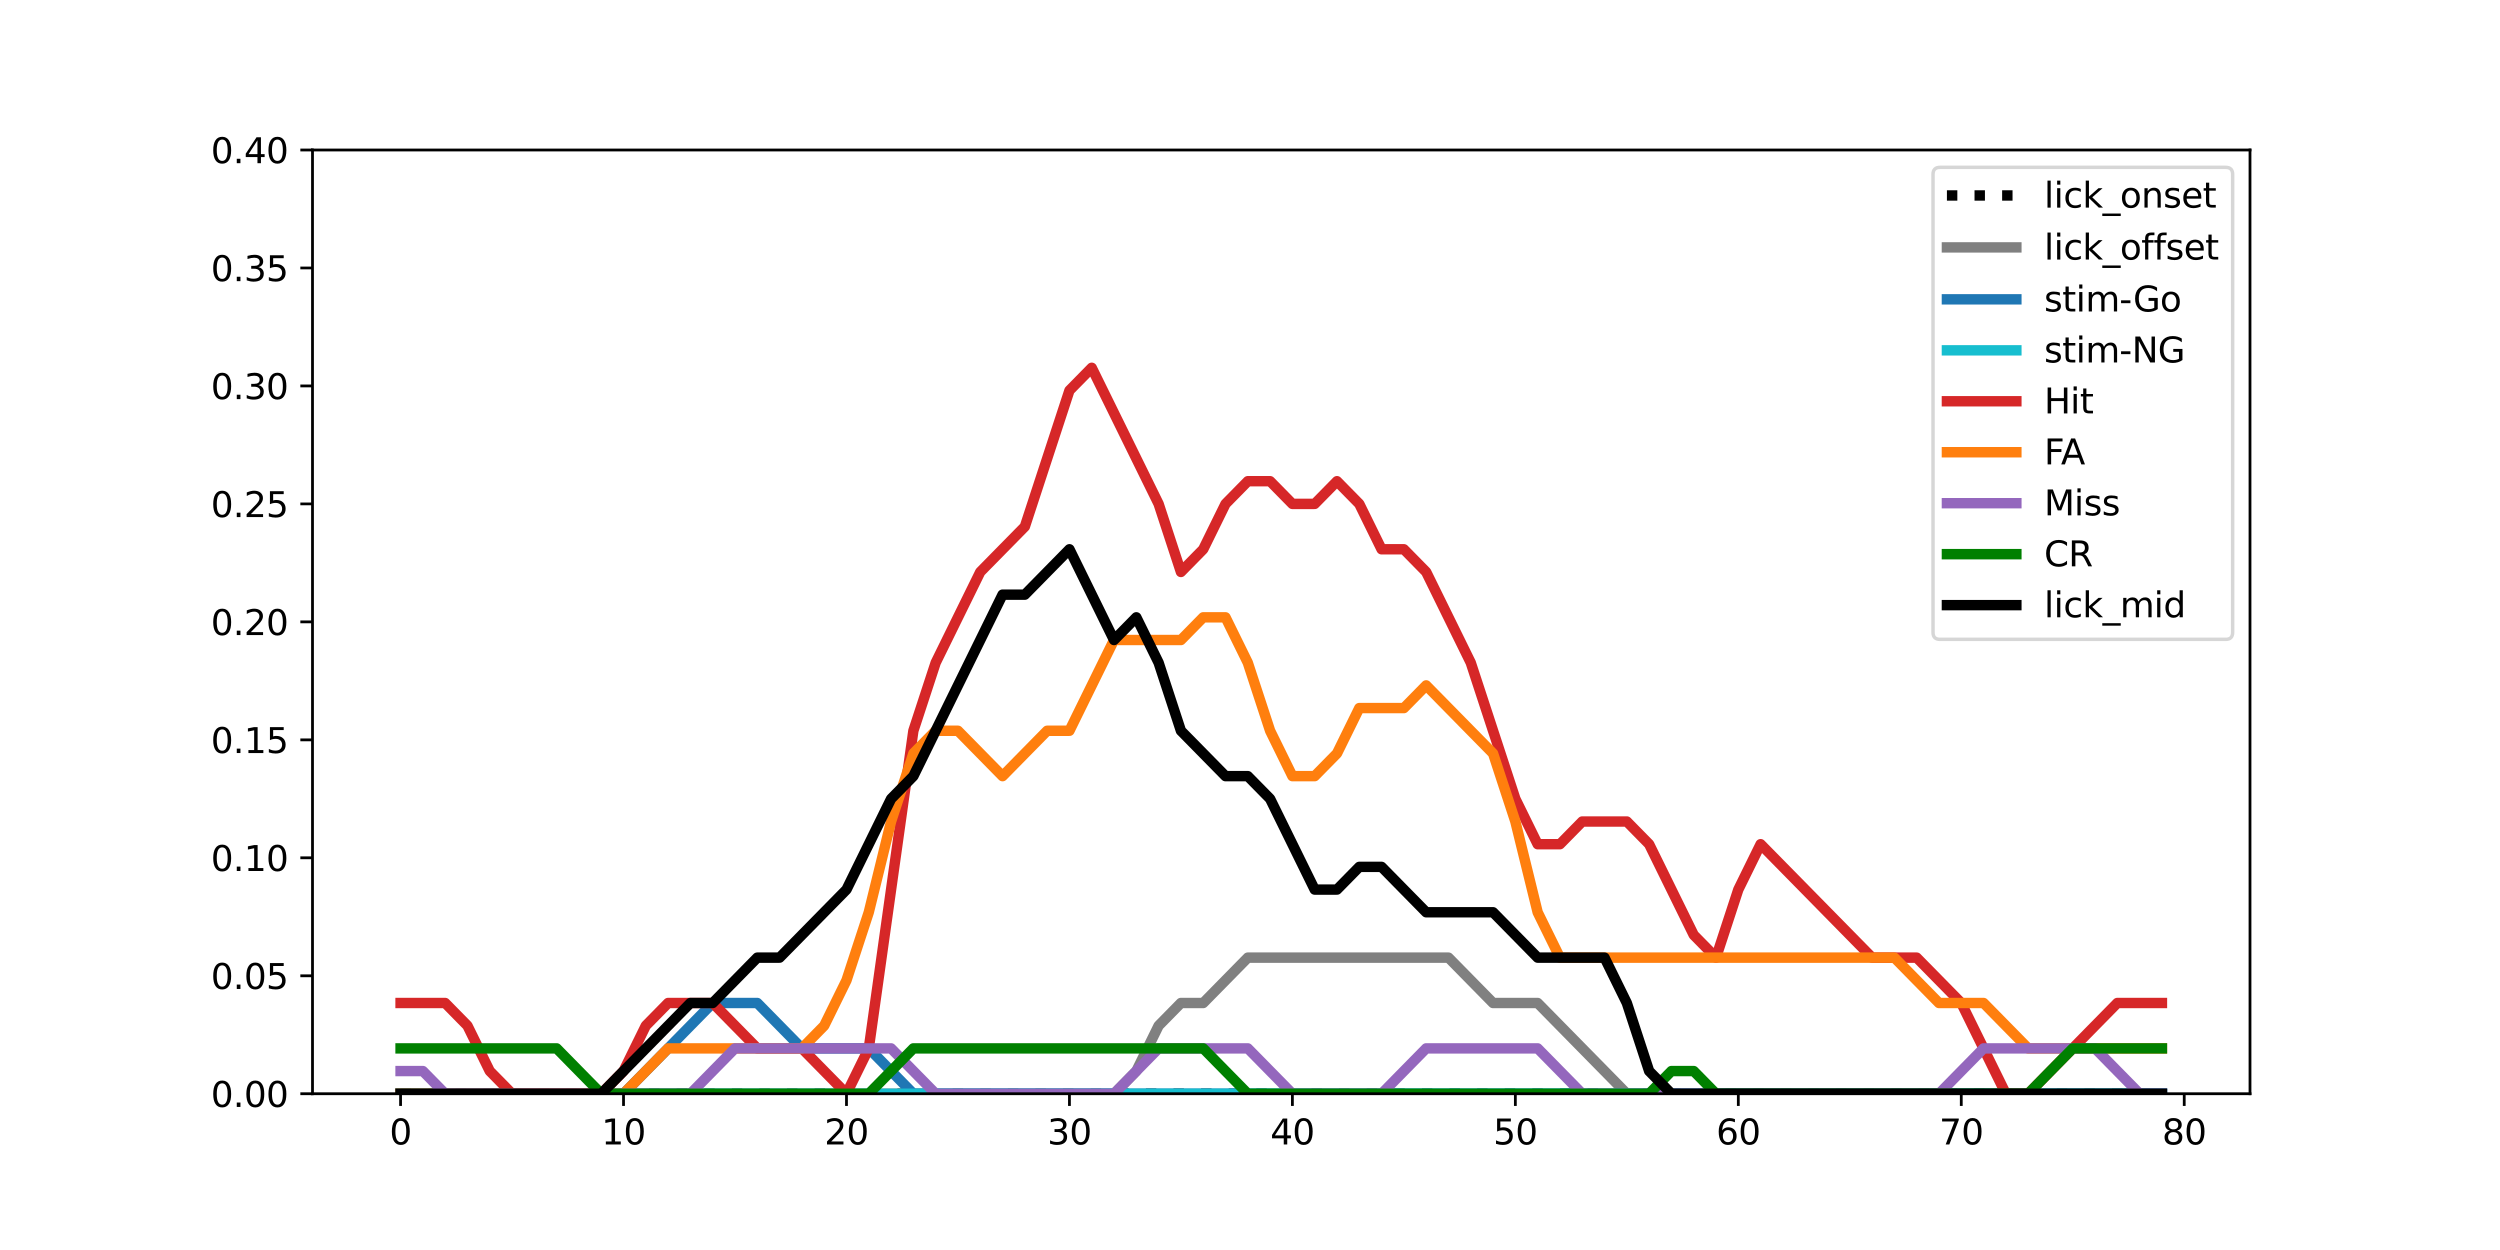 <?xml version="1.0" encoding="utf-8" standalone="no"?>
<!DOCTYPE svg PUBLIC "-//W3C//DTD SVG 1.1//EN"
  "http://www.w3.org/Graphics/SVG/1.1/DTD/svg11.dtd">
<svg xmlns:xlink="http://www.w3.org/1999/xlink" width="720pt" height="360pt" viewBox="0 0 720 360" xmlns="http://www.w3.org/2000/svg" version="1.1">
 <defs>
  <style type="text/css">*{stroke-linejoin: round; stroke-linecap: butt}</style>
 </defs>
 <g id="figure_1">
  <g id="patch_1">
   <path d="M 0 360 
L 720 360 
L 720 0 
L 0 0 
z
" style="fill: #ffffff"/>
  </g>
  <g id="axes_1">
   <g id="patch_2">
    <path d="M 90 315 
L 648 315 
L 648 43.2 
L 90 43.2 
z
" style="fill: #ffffff"/>
   </g>
   <g id="matplotlib.axis_1">
    <g id="xtick_1">
     <g id="line2d_1">
      <defs>
       <path id="m64601d7ab9" d="M 0 0 
L 0 3.5 
" style="stroke: #000000; stroke-width: 0.8"/>
      </defs>
      <g>
       <use xlink:href="#m64601d7ab9" x="115.364" y="315" style="stroke: #000000; stroke-width: 0.8"/>
      </g>
     </g>
     <g id="text_1">
      <!-- 0 -->
      <g transform="translate(112.182 329.598) scale(0.1 -0.1)">
       <defs>
        <path id="DejaVuSans-30" d="M 2034 4250 
Q 1547 4250 1301 3770 
Q 1056 3291 1056 2328 
Q 1056 1369 1301 889 
Q 1547 409 2034 409 
Q 2525 409 2770 889 
Q 3016 1369 3016 2328 
Q 3016 3291 2770 3770 
Q 2525 4250 2034 4250 
z
M 2034 4750 
Q 2819 4750 3233 4129 
Q 3647 3509 3647 2328 
Q 3647 1150 3233 529 
Q 2819 -91 2034 -91 
Q 1250 -91 836 529 
Q 422 1150 422 2328 
Q 422 3509 836 4129 
Q 1250 4750 2034 4750 
z
" transform="scale(0.016)"/>
       </defs>
       <use xlink:href="#DejaVuSans-30"/>
      </g>
     </g>
    </g>
    <g id="xtick_2">
     <g id="line2d_2">
      <g>
       <use xlink:href="#m64601d7ab9" x="179.575" y="315" style="stroke: #000000; stroke-width: 0.8"/>
      </g>
     </g>
     <g id="text_2">
      <!-- 10 -->
      <g transform="translate(173.213 329.598) scale(0.1 -0.1)">
       <defs>
        <path id="DejaVuSans-31" d="M 794 531 
L 1825 531 
L 1825 4091 
L 703 3866 
L 703 4441 
L 1819 4666 
L 2450 4666 
L 2450 531 
L 3481 531 
L 3481 0 
L 794 0 
L 794 531 
z
" transform="scale(0.016)"/>
       </defs>
       <use xlink:href="#DejaVuSans-31"/>
       <use xlink:href="#DejaVuSans-30" x="63.623"/>
      </g>
     </g>
    </g>
    <g id="xtick_3">
     <g id="line2d_3">
      <g>
       <use xlink:href="#m64601d7ab9" x="243.787" y="315" style="stroke: #000000; stroke-width: 0.8"/>
      </g>
     </g>
     <g id="text_3">
      <!-- 20 -->
      <g transform="translate(237.425 329.598) scale(0.1 -0.1)">
       <defs>
        <path id="DejaVuSans-32" d="M 1228 531 
L 3431 531 
L 3431 0 
L 469 0 
L 469 531 
Q 828 903 1448 1529 
Q 2069 2156 2228 2338 
Q 2531 2678 2651 2914 
Q 2772 3150 2772 3378 
Q 2772 3750 2511 3984 
Q 2250 4219 1831 4219 
Q 1534 4219 1204 4116 
Q 875 4013 500 3803 
L 500 4441 
Q 881 4594 1212 4672 
Q 1544 4750 1819 4750 
Q 2544 4750 2975 4387 
Q 3406 4025 3406 3419 
Q 3406 3131 3298 2873 
Q 3191 2616 2906 2266 
Q 2828 2175 2409 1742 
Q 1991 1309 1228 531 
z
" transform="scale(0.016)"/>
       </defs>
       <use xlink:href="#DejaVuSans-32"/>
       <use xlink:href="#DejaVuSans-30" x="63.623"/>
      </g>
     </g>
    </g>
    <g id="xtick_4">
     <g id="line2d_4">
      <g>
       <use xlink:href="#m64601d7ab9" x="307.999" y="315" style="stroke: #000000; stroke-width: 0.8"/>
      </g>
     </g>
     <g id="text_4">
      <!-- 30 -->
      <g transform="translate(301.636 329.598) scale(0.1 -0.1)">
       <defs>
        <path id="DejaVuSans-33" d="M 2597 2516 
Q 3050 2419 3304 2112 
Q 3559 1806 3559 1356 
Q 3559 666 3084 287 
Q 2609 -91 1734 -91 
Q 1441 -91 1130 -33 
Q 819 25 488 141 
L 488 750 
Q 750 597 1062 519 
Q 1375 441 1716 441 
Q 2309 441 2620 675 
Q 2931 909 2931 1356 
Q 2931 1769 2642 2001 
Q 2353 2234 1838 2234 
L 1294 2234 
L 1294 2753 
L 1863 2753 
Q 2328 2753 2575 2939 
Q 2822 3125 2822 3475 
Q 2822 3834 2567 4026 
Q 2313 4219 1838 4219 
Q 1578 4219 1281 4162 
Q 984 4106 628 3988 
L 628 4550 
Q 988 4650 1302 4700 
Q 1616 4750 1894 4750 
Q 2613 4750 3031 4423 
Q 3450 4097 3450 3541 
Q 3450 3153 3228 2886 
Q 3006 2619 2597 2516 
z
" transform="scale(0.016)"/>
       </defs>
       <use xlink:href="#DejaVuSans-33"/>
       <use xlink:href="#DejaVuSans-30" x="63.623"/>
      </g>
     </g>
    </g>
    <g id="xtick_5">
     <g id="line2d_5">
      <g>
       <use xlink:href="#m64601d7ab9" x="372.211" y="315" style="stroke: #000000; stroke-width: 0.8"/>
      </g>
     </g>
     <g id="text_5">
      <!-- 40 -->
      <g transform="translate(365.848 329.598) scale(0.1 -0.1)">
       <defs>
        <path id="DejaVuSans-34" d="M 2419 4116 
L 825 1625 
L 2419 1625 
L 2419 4116 
z
M 2253 4666 
L 3047 4666 
L 3047 1625 
L 3713 1625 
L 3713 1100 
L 3047 1100 
L 3047 0 
L 2419 0 
L 2419 1100 
L 313 1100 
L 313 1709 
L 2253 4666 
z
" transform="scale(0.016)"/>
       </defs>
       <use xlink:href="#DejaVuSans-34"/>
       <use xlink:href="#DejaVuSans-30" x="63.623"/>
      </g>
     </g>
    </g>
    <g id="xtick_6">
     <g id="line2d_6">
      <g>
       <use xlink:href="#m64601d7ab9" x="436.422" y="315" style="stroke: #000000; stroke-width: 0.8"/>
      </g>
     </g>
     <g id="text_6">
      <!-- 50 -->
      <g transform="translate(430.06 329.598) scale(0.1 -0.1)">
       <defs>
        <path id="DejaVuSans-35" d="M 691 4666 
L 3169 4666 
L 3169 4134 
L 1269 4134 
L 1269 2991 
Q 1406 3038 1543 3061 
Q 1681 3084 1819 3084 
Q 2600 3084 3056 2656 
Q 3513 2228 3513 1497 
Q 3513 744 3044 326 
Q 2575 -91 1722 -91 
Q 1428 -91 1123 -41 
Q 819 9 494 109 
L 494 744 
Q 775 591 1075 516 
Q 1375 441 1709 441 
Q 2250 441 2565 725 
Q 2881 1009 2881 1497 
Q 2881 1984 2565 2268 
Q 2250 2553 1709 2553 
Q 1456 2553 1204 2497 
Q 953 2441 691 2322 
L 691 4666 
z
" transform="scale(0.016)"/>
       </defs>
       <use xlink:href="#DejaVuSans-35"/>
       <use xlink:href="#DejaVuSans-30" x="63.623"/>
      </g>
     </g>
    </g>
    <g id="xtick_7">
     <g id="line2d_7">
      <g>
       <use xlink:href="#m64601d7ab9" x="500.634" y="315" style="stroke: #000000; stroke-width: 0.8"/>
      </g>
     </g>
     <g id="text_7">
      <!-- 60 -->
      <g transform="translate(494.272 329.598) scale(0.1 -0.1)">
       <defs>
        <path id="DejaVuSans-36" d="M 2113 2584 
Q 1688 2584 1439 2293 
Q 1191 2003 1191 1497 
Q 1191 994 1439 701 
Q 1688 409 2113 409 
Q 2538 409 2786 701 
Q 3034 994 3034 1497 
Q 3034 2003 2786 2293 
Q 2538 2584 2113 2584 
z
M 3366 4563 
L 3366 3988 
Q 3128 4100 2886 4159 
Q 2644 4219 2406 4219 
Q 1781 4219 1451 3797 
Q 1122 3375 1075 2522 
Q 1259 2794 1537 2939 
Q 1816 3084 2150 3084 
Q 2853 3084 3261 2657 
Q 3669 2231 3669 1497 
Q 3669 778 3244 343 
Q 2819 -91 2113 -91 
Q 1303 -91 875 529 
Q 447 1150 447 2328 
Q 447 3434 972 4092 
Q 1497 4750 2381 4750 
Q 2619 4750 2861 4703 
Q 3103 4656 3366 4563 
z
" transform="scale(0.016)"/>
       </defs>
       <use xlink:href="#DejaVuSans-36"/>
       <use xlink:href="#DejaVuSans-30" x="63.623"/>
      </g>
     </g>
    </g>
    <g id="xtick_8">
     <g id="line2d_8">
      <g>
       <use xlink:href="#m64601d7ab9" x="564.846" y="315" style="stroke: #000000; stroke-width: 0.8"/>
      </g>
     </g>
     <g id="text_8">
      <!-- 70 -->
      <g transform="translate(558.483 329.598) scale(0.1 -0.1)">
       <defs>
        <path id="DejaVuSans-37" d="M 525 4666 
L 3525 4666 
L 3525 4397 
L 1831 0 
L 1172 0 
L 2766 4134 
L 525 4134 
L 525 4666 
z
" transform="scale(0.016)"/>
       </defs>
       <use xlink:href="#DejaVuSans-37"/>
       <use xlink:href="#DejaVuSans-30" x="63.623"/>
      </g>
     </g>
    </g>
    <g id="xtick_9">
     <g id="line2d_9">
      <g>
       <use xlink:href="#m64601d7ab9" x="629.058" y="315" style="stroke: #000000; stroke-width: 0.8"/>
      </g>
     </g>
     <g id="text_9">
      <!-- 80 -->
      <g transform="translate(622.695 329.598) scale(0.1 -0.1)">
       <defs>
        <path id="DejaVuSans-38" d="M 2034 2216 
Q 1584 2216 1326 1975 
Q 1069 1734 1069 1313 
Q 1069 891 1326 650 
Q 1584 409 2034 409 
Q 2484 409 2743 651 
Q 3003 894 3003 1313 
Q 3003 1734 2745 1975 
Q 2488 2216 2034 2216 
z
M 1403 2484 
Q 997 2584 770 2862 
Q 544 3141 544 3541 
Q 544 4100 942 4425 
Q 1341 4750 2034 4750 
Q 2731 4750 3128 4425 
Q 3525 4100 3525 3541 
Q 3525 3141 3298 2862 
Q 3072 2584 2669 2484 
Q 3125 2378 3379 2068 
Q 3634 1759 3634 1313 
Q 3634 634 3220 271 
Q 2806 -91 2034 -91 
Q 1263 -91 848 271 
Q 434 634 434 1313 
Q 434 1759 690 2068 
Q 947 2378 1403 2484 
z
M 1172 3481 
Q 1172 3119 1398 2916 
Q 1625 2713 2034 2713 
Q 2441 2713 2670 2916 
Q 2900 3119 2900 3481 
Q 2900 3844 2670 4047 
Q 2441 4250 2034 4250 
Q 1625 4250 1398 4047 
Q 1172 3844 1172 3481 
z
" transform="scale(0.016)"/>
       </defs>
       <use xlink:href="#DejaVuSans-38"/>
       <use xlink:href="#DejaVuSans-30" x="63.623"/>
      </g>
     </g>
    </g>
   </g>
   <g id="matplotlib.axis_2">
    <g id="ytick_1">
     <g id="line2d_10">
      <defs>
       <path id="mf73b2ca995" d="M 0 0 
L -3.5 0 
" style="stroke: #000000; stroke-width: 0.8"/>
      </defs>
      <g>
       <use xlink:href="#mf73b2ca995" x="90" y="315" style="stroke: #000000; stroke-width: 0.8"/>
      </g>
     </g>
     <g id="text_10">
      <!-- 0.00 -->
      <g transform="translate(60.734 318.799) scale(0.1 -0.1)">
       <defs>
        <path id="DejaVuSans-2e" d="M 684 794 
L 1344 794 
L 1344 0 
L 684 0 
L 684 794 
z
" transform="scale(0.016)"/>
       </defs>
       <use xlink:href="#DejaVuSans-30"/>
       <use xlink:href="#DejaVuSans-2e" x="63.623"/>
       <use xlink:href="#DejaVuSans-30" x="95.41"/>
       <use xlink:href="#DejaVuSans-30" x="159.033"/>
      </g>
     </g>
    </g>
    <g id="ytick_2">
     <g id="line2d_11">
      <g>
       <use xlink:href="#mf73b2ca995" x="90" y="281.025" style="stroke: #000000; stroke-width: 0.8"/>
      </g>
     </g>
     <g id="text_11">
      <!-- 0.05 -->
      <g transform="translate(60.734 284.824) scale(0.1 -0.1)">
       <use xlink:href="#DejaVuSans-30"/>
       <use xlink:href="#DejaVuSans-2e" x="63.623"/>
       <use xlink:href="#DejaVuSans-30" x="95.41"/>
       <use xlink:href="#DejaVuSans-35" x="159.033"/>
      </g>
     </g>
    </g>
    <g id="ytick_3">
     <g id="line2d_12">
      <g>
       <use xlink:href="#mf73b2ca995" x="90" y="247.05" style="stroke: #000000; stroke-width: 0.8"/>
      </g>
     </g>
     <g id="text_12">
      <!-- 0.10 -->
      <g transform="translate(60.734 250.849) scale(0.1 -0.1)">
       <use xlink:href="#DejaVuSans-30"/>
       <use xlink:href="#DejaVuSans-2e" x="63.623"/>
       <use xlink:href="#DejaVuSans-31" x="95.41"/>
       <use xlink:href="#DejaVuSans-30" x="159.033"/>
      </g>
     </g>
    </g>
    <g id="ytick_4">
     <g id="line2d_13">
      <g>
       <use xlink:href="#mf73b2ca995" x="90" y="213.075" style="stroke: #000000; stroke-width: 0.8"/>
      </g>
     </g>
     <g id="text_13">
      <!-- 0.15 -->
      <g transform="translate(60.734 216.874) scale(0.1 -0.1)">
       <use xlink:href="#DejaVuSans-30"/>
       <use xlink:href="#DejaVuSans-2e" x="63.623"/>
       <use xlink:href="#DejaVuSans-31" x="95.41"/>
       <use xlink:href="#DejaVuSans-35" x="159.033"/>
      </g>
     </g>
    </g>
    <g id="ytick_5">
     <g id="line2d_14">
      <g>
       <use xlink:href="#mf73b2ca995" x="90" y="179.1" style="stroke: #000000; stroke-width: 0.8"/>
      </g>
     </g>
     <g id="text_14">
      <!-- 0.20 -->
      <g transform="translate(60.734 182.899) scale(0.1 -0.1)">
       <use xlink:href="#DejaVuSans-30"/>
       <use xlink:href="#DejaVuSans-2e" x="63.623"/>
       <use xlink:href="#DejaVuSans-32" x="95.41"/>
       <use xlink:href="#DejaVuSans-30" x="159.033"/>
      </g>
     </g>
    </g>
    <g id="ytick_6">
     <g id="line2d_15">
      <g>
       <use xlink:href="#mf73b2ca995" x="90" y="145.125" style="stroke: #000000; stroke-width: 0.8"/>
      </g>
     </g>
     <g id="text_15">
      <!-- 0.25 -->
      <g transform="translate(60.734 148.924) scale(0.1 -0.1)">
       <use xlink:href="#DejaVuSans-30"/>
       <use xlink:href="#DejaVuSans-2e" x="63.623"/>
       <use xlink:href="#DejaVuSans-32" x="95.41"/>
       <use xlink:href="#DejaVuSans-35" x="159.033"/>
      </g>
     </g>
    </g>
    <g id="ytick_7">
     <g id="line2d_16">
      <g>
       <use xlink:href="#mf73b2ca995" x="90" y="111.15" style="stroke: #000000; stroke-width: 0.8"/>
      </g>
     </g>
     <g id="text_16">
      <!-- 0.30 -->
      <g transform="translate(60.734 114.949) scale(0.1 -0.1)">
       <use xlink:href="#DejaVuSans-30"/>
       <use xlink:href="#DejaVuSans-2e" x="63.623"/>
       <use xlink:href="#DejaVuSans-33" x="95.41"/>
       <use xlink:href="#DejaVuSans-30" x="159.033"/>
      </g>
     </g>
    </g>
    <g id="ytick_8">
     <g id="line2d_17">
      <g>
       <use xlink:href="#mf73b2ca995" x="90" y="77.175" style="stroke: #000000; stroke-width: 0.8"/>
      </g>
     </g>
     <g id="text_17">
      <!-- 0.35 -->
      <g transform="translate(60.734 80.974) scale(0.1 -0.1)">
       <use xlink:href="#DejaVuSans-30"/>
       <use xlink:href="#DejaVuSans-2e" x="63.623"/>
       <use xlink:href="#DejaVuSans-33" x="95.41"/>
       <use xlink:href="#DejaVuSans-35" x="159.033"/>
      </g>
     </g>
    </g>
    <g id="ytick_9">
     <g id="line2d_18">
      <g>
       <use xlink:href="#mf73b2ca995" x="90" y="43.2" style="stroke: #000000; stroke-width: 0.8"/>
      </g>
     </g>
     <g id="text_18">
      <!-- 0.40 -->
      <g transform="translate(60.734 46.999) scale(0.1 -0.1)">
       <use xlink:href="#DejaVuSans-30"/>
       <use xlink:href="#DejaVuSans-2e" x="63.623"/>
       <use xlink:href="#DejaVuSans-34" x="95.41"/>
       <use xlink:href="#DejaVuSans-30" x="159.033"/>
      </g>
     </g>
    </g>
   </g>
   <g id="line2d_19">
    <path d="M 115.364 315 
L 121.785 315 
L 128.206 315 
L 134.627 315 
L 141.048 315 
L 147.47 315 
L 153.891 315 
L 160.312 315 
L 166.733 315 
L 173.154 315 
L 179.575 315 
L 185.997 315 
L 192.418 315 
L 198.839 315 
L 205.26 315 
L 211.681 315 
L 218.102 315 
L 224.524 315 
L 230.945 315 
L 237.366 315 
L 243.787 315 
L 250.208 315 
L 256.629 315 
L 263.051 315 
L 269.472 315 
L 275.893 315 
L 282.314 315 
L 288.735 315 
L 295.157 315 
L 301.578 315 
L 307.999 315 
L 314.42 315 
L 320.841 315 
L 327.262 315 
L 333.684 315 
L 340.105 315 
L 346.526 315 
L 352.947 315 
L 359.368 315 
L 365.789 315 
L 372.211 315 
L 378.632 315 
L 385.053 315 
L 391.474 315 
L 397.895 315 
L 404.316 315 
L 410.738 315 
L 417.159 315 
L 423.58 315 
L 430.001 315 
L 436.422 315 
L 442.843 315 
L 449.265 315 
L 455.686 315 
L 462.107 315 
L 468.528 315 
L 474.949 315 
L 481.371 315 
L 487.792 315 
L 494.213 315 
L 500.634 315 
L 507.055 315 
L 513.476 315 
L 519.898 315 
L 526.319 315 
L 532.74 315 
L 539.161 315 
L 545.582 315 
L 552.003 315 
L 558.425 315 
L 564.846 315 
L 571.267 315 
L 577.688 315 
L 584.109 315 
L 590.53 315 
L 596.952 315 
L 603.373 315 
L 609.794 315 
L 616.215 315 
L 622.636 315 
" clip-path="url(#pa9c2e2bbad)" style="fill: none; stroke-dasharray: 3,4.95; stroke-dashoffset: 0; stroke: #000000; stroke-width: 3"/>
   </g>
   <g id="line2d_20">
    <path d="M 115.364 315 
L 121.785 315 
L 128.206 315 
L 134.627 315 
L 141.048 315 
L 147.47 315 
L 153.891 315 
L 160.312 315 
L 166.733 315 
L 173.154 315 
L 179.575 315 
L 185.997 315 
L 192.418 315 
L 198.839 315 
L 205.26 315 
L 211.681 315 
L 218.102 315 
L 224.524 315 
L 230.945 315 
L 237.366 315 
L 243.787 315 
L 250.208 315 
L 256.629 315 
L 263.051 315 
L 269.472 315 
L 275.893 315 
L 282.314 315 
L 288.735 315 
L 295.157 315 
L 301.578 315 
L 307.999 315 
L 314.42 315 
L 320.841 315 
L 327.262 308.466 
L 333.684 295.399 
L 340.105 288.865 
L 346.526 288.865 
L 352.947 282.332 
L 359.368 275.798 
L 365.789 275.798 
L 372.211 275.798 
L 378.632 275.798 
L 385.053 275.798 
L 391.474 275.798 
L 397.895 275.798 
L 404.316 275.798 
L 410.738 275.798 
L 417.159 275.798 
L 423.58 282.332 
L 430.001 288.865 
L 436.422 288.865 
L 442.843 288.865 
L 449.265 295.399 
L 455.686 301.933 
L 462.107 308.466 
L 468.528 315 
L 474.949 315 
L 481.371 315 
L 487.792 315 
L 494.213 315 
L 500.634 315 
L 507.055 315 
L 513.476 315 
L 519.898 315 
L 526.319 315 
L 532.74 315 
L 539.161 315 
L 545.582 315 
L 552.003 315 
L 558.425 315 
L 564.846 315 
L 571.267 315 
L 577.688 315 
L 584.109 315 
L 590.53 315 
L 596.952 315 
L 603.373 315 
L 609.794 315 
L 616.215 315 
L 622.636 315 
" clip-path="url(#pa9c2e2bbad)" style="fill: none; stroke: #808080; stroke-width: 3; stroke-linecap: square"/>
   </g>
   <g id="line2d_21">
    <path d="M 115.364 315 
L 121.785 315 
L 128.206 315 
L 134.627 315 
L 141.048 315 
L 147.47 315 
L 153.891 315 
L 160.312 315 
L 166.733 315 
L 173.154 315 
L 179.575 315 
L 185.997 308.466 
L 192.418 301.933 
L 198.839 295.399 
L 205.26 288.865 
L 211.681 288.865 
L 218.102 288.865 
L 224.524 295.399 
L 230.945 301.933 
L 237.366 301.933 
L 243.787 301.933 
L 250.208 301.933 
L 256.629 308.466 
L 263.051 315 
L 269.472 315 
L 275.893 315 
L 282.314 315 
L 288.735 315 
L 295.157 315 
L 301.578 315 
L 307.999 315 
L 314.42 315 
L 320.841 315 
L 327.262 315 
L 333.684 315 
L 340.105 315 
L 346.526 315 
L 352.947 315 
L 359.368 315 
L 365.789 315 
L 372.211 315 
L 378.632 315 
L 385.053 315 
L 391.474 315 
L 397.895 315 
L 404.316 315 
L 410.738 315 
L 417.159 315 
L 423.58 315 
L 430.001 315 
L 436.422 315 
L 442.843 315 
L 449.265 315 
L 455.686 315 
L 462.107 315 
L 468.528 315 
L 474.949 315 
L 481.371 315 
L 487.792 315 
L 494.213 315 
L 500.634 315 
L 507.055 315 
L 513.476 315 
L 519.898 315 
L 526.319 315 
L 532.74 315 
L 539.161 315 
L 545.582 315 
L 552.003 315 
L 558.425 315 
L 564.846 315 
L 571.267 315 
L 577.688 315 
L 584.109 315 
L 590.53 315 
L 596.952 315 
L 603.373 315 
L 609.794 315 
L 616.215 315 
L 622.636 315 
" clip-path="url(#pa9c2e2bbad)" style="fill: none; stroke: #1f77b4; stroke-width: 3; stroke-linecap: square"/>
   </g>
   <g id="line2d_22">
    <path d="M 115.364 315 
L 121.785 315 
L 128.206 315 
L 134.627 315 
L 141.048 315 
L 147.47 315 
L 153.891 315 
L 160.312 315 
L 166.733 315 
L 173.154 315 
L 179.575 315 
L 185.997 315 
L 192.418 315 
L 198.839 315 
L 205.26 315 
L 211.681 315 
L 218.102 315 
L 224.524 315 
L 230.945 315 
L 237.366 315 
L 243.787 315 
L 250.208 315 
L 256.629 315 
L 263.051 315 
L 269.472 315 
L 275.893 315 
L 282.314 315 
L 288.735 315 
L 295.157 315 
L 301.578 315 
L 307.999 315 
L 314.42 315 
L 320.841 315 
L 327.262 315 
L 333.684 315 
L 340.105 315 
L 346.526 315 
L 352.947 315 
L 359.368 315 
L 365.789 315 
L 372.211 315 
L 378.632 315 
L 385.053 315 
L 391.474 315 
L 397.895 315 
L 404.316 315 
L 410.738 315 
L 417.159 315 
L 423.58 315 
L 430.001 315 
L 436.422 315 
L 442.843 315 
L 449.265 315 
L 455.686 315 
L 462.107 315 
L 468.528 315 
L 474.949 315 
L 481.371 315 
L 487.792 315 
L 494.213 315 
L 500.634 315 
L 507.055 315 
L 513.476 315 
L 519.898 315 
L 526.319 315 
L 532.74 315 
L 539.161 315 
L 545.582 315 
L 552.003 315 
L 558.425 315 
L 564.846 315 
L 571.267 315 
L 577.688 315 
L 584.109 315 
L 590.53 315 
L 596.952 315 
L 603.373 315 
L 609.794 315 
L 616.215 315 
L 622.636 315 
" clip-path="url(#pa9c2e2bbad)" style="fill: none; stroke: #17becf; stroke-width: 3; stroke-linecap: square"/>
   </g>
   <g id="line2d_23">
    <path d="M 115.364 288.865 
L 121.785 288.865 
L 128.206 288.865 
L 134.627 295.399 
L 141.048 308.466 
L 147.47 315 
L 153.891 315 
L 160.312 315 
L 166.733 315 
L 173.154 315 
L 179.575 308.466 
L 185.997 295.399 
L 192.418 288.865 
L 198.839 288.865 
L 205.26 288.865 
L 211.681 295.399 
L 218.102 301.933 
L 224.524 301.933 
L 230.945 301.933 
L 237.366 308.466 
L 243.787 315 
L 250.208 301.933 
L 256.629 256.197 
L 263.051 210.462 
L 269.472 190.861 
L 275.893 177.793 
L 282.314 164.726 
L 288.735 158.192 
L 295.157 151.659 
L 301.578 132.058 
L 307.999 112.457 
L 314.42 105.923 
L 320.841 118.99 
L 327.262 132.058 
L 333.684 145.125 
L 340.105 164.726 
L 346.526 158.192 
L 352.947 145.125 
L 359.368 138.591 
L 365.789 138.591 
L 372.211 145.125 
L 378.632 145.125 
L 385.053 138.591 
L 391.474 145.125 
L 397.895 158.192 
L 404.316 158.192 
L 410.738 164.726 
L 417.159 177.793 
L 423.58 190.861 
L 430.001 210.462 
L 436.422 230.062 
L 442.843 243.13 
L 449.265 243.13 
L 455.686 236.596 
L 462.107 236.596 
L 468.528 236.596 
L 474.949 243.13 
L 481.371 256.197 
L 487.792 269.264 
L 494.213 275.798 
L 500.634 256.197 
L 507.055 243.13 
L 513.476 249.663 
L 519.898 256.197 
L 526.319 262.731 
L 532.74 269.264 
L 539.161 275.798 
L 545.582 275.798 
L 552.003 275.798 
L 558.425 282.332 
L 564.846 288.865 
L 571.267 301.933 
L 577.688 315 
L 584.109 315 
L 590.53 308.466 
L 596.952 301.933 
L 603.373 295.399 
L 609.794 288.865 
L 616.215 288.865 
L 622.636 288.865 
" clip-path="url(#pa9c2e2bbad)" style="fill: none; stroke: #d62728; stroke-width: 3; stroke-linecap: square"/>
   </g>
   <g id="line2d_24">
    <path d="M 115.364 315 
L 121.785 315 
L 128.206 315 
L 134.627 315 
L 141.048 315 
L 147.47 315 
L 153.891 315 
L 160.312 315 
L 166.733 315 
L 173.154 315 
L 179.575 315 
L 185.997 308.466 
L 192.418 301.933 
L 198.839 301.933 
L 205.26 301.933 
L 211.681 301.933 
L 218.102 301.933 
L 224.524 301.933 
L 230.945 301.933 
L 237.366 295.399 
L 243.787 282.332 
L 250.208 262.731 
L 256.629 236.596 
L 263.051 216.995 
L 269.472 210.462 
L 275.893 210.462 
L 282.314 216.995 
L 288.735 223.529 
L 295.157 216.995 
L 301.578 210.462 
L 307.999 210.462 
L 314.42 197.394 
L 320.841 184.327 
L 327.262 184.327 
L 333.684 184.327 
L 340.105 184.327 
L 346.526 177.793 
L 352.947 177.793 
L 359.368 190.861 
L 365.789 210.462 
L 372.211 223.529 
L 378.632 223.529 
L 385.053 216.995 
L 391.474 203.928 
L 397.895 203.928 
L 404.316 203.928 
L 410.738 197.394 
L 417.159 203.928 
L 423.58 210.462 
L 430.001 216.995 
L 436.422 236.596 
L 442.843 262.731 
L 449.265 275.798 
L 455.686 275.798 
L 462.107 275.798 
L 468.528 275.798 
L 474.949 275.798 
L 481.371 275.798 
L 487.792 275.798 
L 494.213 275.798 
L 500.634 275.798 
L 507.055 275.798 
L 513.476 275.798 
L 519.898 275.798 
L 526.319 275.798 
L 532.74 275.798 
L 539.161 275.798 
L 545.582 275.798 
L 552.003 282.332 
L 558.425 288.865 
L 564.846 288.865 
L 571.267 288.865 
L 577.688 295.399 
L 584.109 301.933 
L 590.53 301.933 
L 596.952 301.933 
L 603.373 301.933 
L 609.794 301.933 
L 616.215 301.933 
L 622.636 301.933 
" clip-path="url(#pa9c2e2bbad)" style="fill: none; stroke: #ff7f0e; stroke-width: 3; stroke-linecap: square"/>
   </g>
   <g id="line2d_25">
    <path d="M 115.364 308.466 
L 121.785 308.466 
L 128.206 315 
L 134.627 315 
L 141.048 315 
L 147.47 315 
L 153.891 315 
L 160.312 315 
L 166.733 315 
L 173.154 315 
L 179.575 315 
L 185.997 315 
L 192.418 315 
L 198.839 315 
L 205.26 308.466 
L 211.681 301.933 
L 218.102 301.933 
L 224.524 301.933 
L 230.945 301.933 
L 237.366 301.933 
L 243.787 301.933 
L 250.208 301.933 
L 256.629 301.933 
L 263.051 308.466 
L 269.472 315 
L 275.893 315 
L 282.314 315 
L 288.735 315 
L 295.157 315 
L 301.578 315 
L 307.999 315 
L 314.42 315 
L 320.841 315 
L 327.262 308.466 
L 333.684 301.933 
L 340.105 301.933 
L 346.526 301.933 
L 352.947 301.933 
L 359.368 301.933 
L 365.789 308.466 
L 372.211 315 
L 378.632 315 
L 385.053 315 
L 391.474 315 
L 397.895 315 
L 404.316 308.466 
L 410.738 301.933 
L 417.159 301.933 
L 423.58 301.933 
L 430.001 301.933 
L 436.422 301.933 
L 442.843 301.933 
L 449.265 308.466 
L 455.686 315 
L 462.107 315 
L 468.528 315 
L 474.949 315 
L 481.371 315 
L 487.792 315 
L 494.213 315 
L 500.634 315 
L 507.055 315 
L 513.476 315 
L 519.898 315 
L 526.319 315 
L 532.74 315 
L 539.161 315 
L 545.582 315 
L 552.003 315 
L 558.425 315 
L 564.846 308.466 
L 571.267 301.933 
L 577.688 301.933 
L 584.109 301.933 
L 590.53 301.933 
L 596.952 301.933 
L 603.373 301.933 
L 609.794 308.466 
L 616.215 315 
L 622.636 315 
" clip-path="url(#pa9c2e2bbad)" style="fill: none; stroke: #9467bd; stroke-width: 3; stroke-linecap: square"/>
   </g>
   <g id="line2d_26">
    <path d="M 115.364 301.933 
L 121.785 301.933 
L 128.206 301.933 
L 134.627 301.933 
L 141.048 301.933 
L 147.47 301.933 
L 153.891 301.933 
L 160.312 301.933 
L 166.733 308.466 
L 173.154 315 
L 179.575 315 
L 185.997 315 
L 192.418 315 
L 198.839 315 
L 205.26 315 
L 211.681 315 
L 218.102 315 
L 224.524 315 
L 230.945 315 
L 237.366 315 
L 243.787 315 
L 250.208 315 
L 256.629 308.466 
L 263.051 301.933 
L 269.472 301.933 
L 275.893 301.933 
L 282.314 301.933 
L 288.735 301.933 
L 295.157 301.933 
L 301.578 301.933 
L 307.999 301.933 
L 314.42 301.933 
L 320.841 301.933 
L 327.262 301.933 
L 333.684 301.933 
L 340.105 301.933 
L 346.526 301.933 
L 352.947 308.466 
L 359.368 315 
L 365.789 315 
L 372.211 315 
L 378.632 315 
L 385.053 315 
L 391.474 315 
L 397.895 315 
L 404.316 315 
L 410.738 315 
L 417.159 315 
L 423.58 315 
L 430.001 315 
L 436.422 315 
L 442.843 315 
L 449.265 315 
L 455.686 315 
L 462.107 315 
L 468.528 315 
L 474.949 315 
L 481.371 308.466 
L 487.792 308.466 
L 494.213 315 
L 500.634 315 
L 507.055 315 
L 513.476 315 
L 519.898 315 
L 526.319 315 
L 532.74 315 
L 539.161 315 
L 545.582 315 
L 552.003 315 
L 558.425 315 
L 564.846 315 
L 571.267 315 
L 577.688 315 
L 584.109 315 
L 590.53 308.466 
L 596.952 301.933 
L 603.373 301.933 
L 609.794 301.933 
L 616.215 301.933 
L 622.636 301.933 
" clip-path="url(#pa9c2e2bbad)" style="fill: none; stroke: #008000; stroke-width: 3; stroke-linecap: square"/>
   </g>
   <g id="line2d_27">
    <path d="M 115.364 315 
L 121.785 315 
L 128.206 315 
L 134.627 315 
L 141.048 315 
L 147.47 315 
L 153.891 315 
L 160.312 315 
L 166.733 315 
L 173.154 315 
L 179.575 308.466 
L 185.997 301.933 
L 192.418 295.399 
L 198.839 288.865 
L 205.26 288.865 
L 211.681 282.332 
L 218.102 275.798 
L 224.524 275.798 
L 230.945 269.264 
L 237.366 262.731 
L 243.787 256.197 
L 250.208 243.13 
L 256.629 230.062 
L 263.051 223.529 
L 269.472 210.462 
L 275.893 197.394 
L 282.314 184.327 
L 288.735 171.26 
L 295.157 171.26 
L 301.578 164.726 
L 307.999 158.192 
L 314.42 171.26 
L 320.841 184.327 
L 327.262 177.793 
L 333.684 190.861 
L 340.105 210.462 
L 346.526 216.995 
L 352.947 223.529 
L 359.368 223.529 
L 365.789 230.062 
L 372.211 243.13 
L 378.632 256.197 
L 385.053 256.197 
L 391.474 249.663 
L 397.895 249.663 
L 404.316 256.197 
L 410.738 262.731 
L 417.159 262.731 
L 423.58 262.731 
L 430.001 262.731 
L 436.422 269.264 
L 442.843 275.798 
L 449.265 275.798 
L 455.686 275.798 
L 462.107 275.798 
L 468.528 288.865 
L 474.949 308.466 
L 481.371 315 
L 487.792 315 
L 494.213 315 
L 500.634 315 
L 507.055 315 
L 513.476 315 
L 519.898 315 
L 526.319 315 
L 532.74 315 
L 539.161 315 
L 545.582 315 
L 552.003 315 
L 558.425 315 
L 564.846 315 
L 571.267 315 
L 577.688 315 
L 584.109 315 
L 590.53 315 
L 596.952 315 
L 603.373 315 
L 609.794 315 
L 616.215 315 
L 622.636 315 
" clip-path="url(#pa9c2e2bbad)" style="fill: none; stroke: #000000; stroke-width: 3; stroke-linecap: square"/>
   </g>
   <g id="patch_3">
    <path d="M 90 315 
L 90 43.2 
" style="fill: none; stroke: #000000; stroke-width: 0.8; stroke-linejoin: miter; stroke-linecap: square"/>
   </g>
   <g id="patch_4">
    <path d="M 648 315 
L 648 43.2 
" style="fill: none; stroke: #000000; stroke-width: 0.8; stroke-linejoin: miter; stroke-linecap: square"/>
   </g>
   <g id="patch_5">
    <path d="M 90 315 
L 648 315 
" style="fill: none; stroke: #000000; stroke-width: 0.8; stroke-linejoin: miter; stroke-linecap: square"/>
   </g>
   <g id="patch_6">
    <path d="M 90 43.2 
L 648 43.2 
" style="fill: none; stroke: #000000; stroke-width: 0.8; stroke-linejoin: miter; stroke-linecap: square"/>
   </g>
   <g id="legend_1">
    <g id="patch_7">
     <path d="M 558.712 184.137 
L 641 184.137 
Q 643 184.137 643 182.137 
L 643 50.2 
Q 643 48.2 641 48.2 
L 558.712 48.2 
Q 556.712 48.2 556.712 50.2 
L 556.712 182.137 
Q 556.712 184.137 558.712 184.137 
z
" style="fill: #ffffff; opacity: 0.8; stroke: #cccccc; stroke-linejoin: miter"/>
    </g>
    <g id="line2d_28">
     <path d="M 560.712 56.298 
L 570.712 56.298 
L 580.712 56.298 
" style="fill: none; stroke-dasharray: 3,4.95; stroke-dashoffset: 0; stroke: #000000; stroke-width: 3"/>
    </g>
    <g id="text_19">
     <!-- lick_onset -->
     <g transform="translate(588.712 59.798) scale(0.1 -0.1)">
      <defs>
       <path id="DejaVuSans-6c" d="M 603 4863 
L 1178 4863 
L 1178 0 
L 603 0 
L 603 4863 
z
" transform="scale(0.016)"/>
       <path id="DejaVuSans-69" d="M 603 3500 
L 1178 3500 
L 1178 0 
L 603 0 
L 603 3500 
z
M 603 4863 
L 1178 4863 
L 1178 4134 
L 603 4134 
L 603 4863 
z
" transform="scale(0.016)"/>
       <path id="DejaVuSans-63" d="M 3122 3366 
L 3122 2828 
Q 2878 2963 2633 3030 
Q 2388 3097 2138 3097 
Q 1578 3097 1268 2742 
Q 959 2388 959 1747 
Q 959 1106 1268 751 
Q 1578 397 2138 397 
Q 2388 397 2633 464 
Q 2878 531 3122 666 
L 3122 134 
Q 2881 22 2623 -34 
Q 2366 -91 2075 -91 
Q 1284 -91 818 406 
Q 353 903 353 1747 
Q 353 2603 823 3093 
Q 1294 3584 2113 3584 
Q 2378 3584 2631 3529 
Q 2884 3475 3122 3366 
z
" transform="scale(0.016)"/>
       <path id="DejaVuSans-6b" d="M 581 4863 
L 1159 4863 
L 1159 1991 
L 2875 3500 
L 3609 3500 
L 1753 1863 
L 3688 0 
L 2938 0 
L 1159 1709 
L 1159 0 
L 581 0 
L 581 4863 
z
" transform="scale(0.016)"/>
       <path id="DejaVuSans-5f" d="M 3263 -1063 
L 3263 -1509 
L -63 -1509 
L -63 -1063 
L 3263 -1063 
z
" transform="scale(0.016)"/>
       <path id="DejaVuSans-6f" d="M 1959 3097 
Q 1497 3097 1228 2736 
Q 959 2375 959 1747 
Q 959 1119 1226 758 
Q 1494 397 1959 397 
Q 2419 397 2687 759 
Q 2956 1122 2956 1747 
Q 2956 2369 2687 2733 
Q 2419 3097 1959 3097 
z
M 1959 3584 
Q 2709 3584 3137 3096 
Q 3566 2609 3566 1747 
Q 3566 888 3137 398 
Q 2709 -91 1959 -91 
Q 1206 -91 779 398 
Q 353 888 353 1747 
Q 353 2609 779 3096 
Q 1206 3584 1959 3584 
z
" transform="scale(0.016)"/>
       <path id="DejaVuSans-6e" d="M 3513 2113 
L 3513 0 
L 2938 0 
L 2938 2094 
Q 2938 2591 2744 2837 
Q 2550 3084 2163 3084 
Q 1697 3084 1428 2787 
Q 1159 2491 1159 1978 
L 1159 0 
L 581 0 
L 581 3500 
L 1159 3500 
L 1159 2956 
Q 1366 3272 1645 3428 
Q 1925 3584 2291 3584 
Q 2894 3584 3203 3211 
Q 3513 2838 3513 2113 
z
" transform="scale(0.016)"/>
       <path id="DejaVuSans-73" d="M 2834 3397 
L 2834 2853 
Q 2591 2978 2328 3040 
Q 2066 3103 1784 3103 
Q 1356 3103 1142 2972 
Q 928 2841 928 2578 
Q 928 2378 1081 2264 
Q 1234 2150 1697 2047 
L 1894 2003 
Q 2506 1872 2764 1633 
Q 3022 1394 3022 966 
Q 3022 478 2636 193 
Q 2250 -91 1575 -91 
Q 1294 -91 989 -36 
Q 684 19 347 128 
L 347 722 
Q 666 556 975 473 
Q 1284 391 1588 391 
Q 1994 391 2212 530 
Q 2431 669 2431 922 
Q 2431 1156 2273 1281 
Q 2116 1406 1581 1522 
L 1381 1569 
Q 847 1681 609 1914 
Q 372 2147 372 2553 
Q 372 3047 722 3315 
Q 1072 3584 1716 3584 
Q 2034 3584 2315 3537 
Q 2597 3491 2834 3397 
z
" transform="scale(0.016)"/>
       <path id="DejaVuSans-65" d="M 3597 1894 
L 3597 1613 
L 953 1613 
Q 991 1019 1311 708 
Q 1631 397 2203 397 
Q 2534 397 2845 478 
Q 3156 559 3463 722 
L 3463 178 
Q 3153 47 2828 -22 
Q 2503 -91 2169 -91 
Q 1331 -91 842 396 
Q 353 884 353 1716 
Q 353 2575 817 3079 
Q 1281 3584 2069 3584 
Q 2775 3584 3186 3129 
Q 3597 2675 3597 1894 
z
M 3022 2063 
Q 3016 2534 2758 2815 
Q 2500 3097 2075 3097 
Q 1594 3097 1305 2825 
Q 1016 2553 972 2059 
L 3022 2063 
z
" transform="scale(0.016)"/>
       <path id="DejaVuSans-74" d="M 1172 4494 
L 1172 3500 
L 2356 3500 
L 2356 3053 
L 1172 3053 
L 1172 1153 
Q 1172 725 1289 603 
Q 1406 481 1766 481 
L 2356 481 
L 2356 0 
L 1766 0 
Q 1100 0 847 248 
Q 594 497 594 1153 
L 594 3053 
L 172 3053 
L 172 3500 
L 594 3500 
L 594 4494 
L 1172 4494 
z
" transform="scale(0.016)"/>
      </defs>
      <use xlink:href="#DejaVuSans-6c"/>
      <use xlink:href="#DejaVuSans-69" x="27.783"/>
      <use xlink:href="#DejaVuSans-63" x="55.566"/>
      <use xlink:href="#DejaVuSans-6b" x="110.547"/>
      <use xlink:href="#DejaVuSans-5f" x="168.457"/>
      <use xlink:href="#DejaVuSans-6f" x="218.457"/>
      <use xlink:href="#DejaVuSans-6e" x="279.639"/>
      <use xlink:href="#DejaVuSans-73" x="343.018"/>
      <use xlink:href="#DejaVuSans-65" x="395.117"/>
      <use xlink:href="#DejaVuSans-74" x="456.641"/>
     </g>
    </g>
    <g id="line2d_29">
     <path d="M 560.712 71.255 
L 570.712 71.255 
L 580.712 71.255 
" style="fill: none; stroke: #808080; stroke-width: 3; stroke-linecap: square"/>
    </g>
    <g id="text_20">
     <!-- lick_offset -->
     <g transform="translate(588.712 74.755) scale(0.1 -0.1)">
      <defs>
       <path id="DejaVuSans-66" d="M 2375 4863 
L 2375 4384 
L 1825 4384 
Q 1516 4384 1395 4259 
Q 1275 4134 1275 3809 
L 1275 3500 
L 2222 3500 
L 2222 3053 
L 1275 3053 
L 1275 0 
L 697 0 
L 697 3053 
L 147 3053 
L 147 3500 
L 697 3500 
L 697 3744 
Q 697 4328 969 4595 
Q 1241 4863 1831 4863 
L 2375 4863 
z
" transform="scale(0.016)"/>
      </defs>
      <use xlink:href="#DejaVuSans-6c"/>
      <use xlink:href="#DejaVuSans-69" x="27.783"/>
      <use xlink:href="#DejaVuSans-63" x="55.566"/>
      <use xlink:href="#DejaVuSans-6b" x="110.547"/>
      <use xlink:href="#DejaVuSans-5f" x="168.457"/>
      <use xlink:href="#DejaVuSans-6f" x="218.457"/>
      <use xlink:href="#DejaVuSans-66" x="279.639"/>
      <use xlink:href="#DejaVuSans-66" x="314.844"/>
      <use xlink:href="#DejaVuSans-73" x="350.049"/>
      <use xlink:href="#DejaVuSans-65" x="402.148"/>
      <use xlink:href="#DejaVuSans-74" x="463.672"/>
     </g>
    </g>
    <g id="line2d_30">
     <path d="M 560.712 86.211 
L 570.712 86.211 
L 580.712 86.211 
" style="fill: none; stroke: #1f77b4; stroke-width: 3; stroke-linecap: square"/>
    </g>
    <g id="text_21">
     <!-- stim-Go -->
     <g transform="translate(588.712 89.711) scale(0.1 -0.1)">
      <defs>
       <path id="DejaVuSans-6d" d="M 3328 2828 
Q 3544 3216 3844 3400 
Q 4144 3584 4550 3584 
Q 5097 3584 5394 3201 
Q 5691 2819 5691 2113 
L 5691 0 
L 5113 0 
L 5113 2094 
Q 5113 2597 4934 2840 
Q 4756 3084 4391 3084 
Q 3944 3084 3684 2787 
Q 3425 2491 3425 1978 
L 3425 0 
L 2847 0 
L 2847 2094 
Q 2847 2600 2669 2842 
Q 2491 3084 2119 3084 
Q 1678 3084 1418 2786 
Q 1159 2488 1159 1978 
L 1159 0 
L 581 0 
L 581 3500 
L 1159 3500 
L 1159 2956 
Q 1356 3278 1631 3431 
Q 1906 3584 2284 3584 
Q 2666 3584 2933 3390 
Q 3200 3197 3328 2828 
z
" transform="scale(0.016)"/>
       <path id="DejaVuSans-2d" d="M 313 2009 
L 1997 2009 
L 1997 1497 
L 313 1497 
L 313 2009 
z
" transform="scale(0.016)"/>
       <path id="DejaVuSans-47" d="M 3809 666 
L 3809 1919 
L 2778 1919 
L 2778 2438 
L 4434 2438 
L 4434 434 
Q 4069 175 3628 42 
Q 3188 -91 2688 -91 
Q 1594 -91 976 548 
Q 359 1188 359 2328 
Q 359 3472 976 4111 
Q 1594 4750 2688 4750 
Q 3144 4750 3555 4637 
Q 3966 4525 4313 4306 
L 4313 3634 
Q 3963 3931 3569 4081 
Q 3175 4231 2741 4231 
Q 1884 4231 1454 3753 
Q 1025 3275 1025 2328 
Q 1025 1384 1454 906 
Q 1884 428 2741 428 
Q 3075 428 3337 486 
Q 3600 544 3809 666 
z
" transform="scale(0.016)"/>
      </defs>
      <use xlink:href="#DejaVuSans-73"/>
      <use xlink:href="#DejaVuSans-74" x="52.1"/>
      <use xlink:href="#DejaVuSans-69" x="91.309"/>
      <use xlink:href="#DejaVuSans-6d" x="119.092"/>
      <use xlink:href="#DejaVuSans-2d" x="216.504"/>
      <use xlink:href="#DejaVuSans-47" x="256.213"/>
      <use xlink:href="#DejaVuSans-6f" x="333.703"/>
     </g>
    </g>
    <g id="line2d_31">
     <path d="M 560.712 100.889 
L 570.712 100.889 
L 580.712 100.889 
" style="fill: none; stroke: #17becf; stroke-width: 3; stroke-linecap: square"/>
    </g>
    <g id="text_22">
     <!-- stim-NG -->
     <g transform="translate(588.712 104.389) scale(0.1 -0.1)">
      <defs>
       <path id="DejaVuSans-4e" d="M 628 4666 
L 1478 4666 
L 3547 763 
L 3547 4666 
L 4159 4666 
L 4159 0 
L 3309 0 
L 1241 3903 
L 1241 0 
L 628 0 
L 628 4666 
z
" transform="scale(0.016)"/>
      </defs>
      <use xlink:href="#DejaVuSans-73"/>
      <use xlink:href="#DejaVuSans-74" x="52.1"/>
      <use xlink:href="#DejaVuSans-69" x="91.309"/>
      <use xlink:href="#DejaVuSans-6d" x="119.092"/>
      <use xlink:href="#DejaVuSans-2d" x="216.504"/>
      <use xlink:href="#DejaVuSans-4e" x="252.588"/>
      <use xlink:href="#DejaVuSans-47" x="327.393"/>
     </g>
    </g>
    <g id="line2d_32">
     <path d="M 560.712 115.567 
L 570.712 115.567 
L 580.712 115.567 
" style="fill: none; stroke: #d62728; stroke-width: 3; stroke-linecap: square"/>
    </g>
    <g id="text_23">
     <!-- Hit -->
     <g transform="translate(588.712 119.067) scale(0.1 -0.1)">
      <defs>
       <path id="DejaVuSans-48" d="M 628 4666 
L 1259 4666 
L 1259 2753 
L 3553 2753 
L 3553 4666 
L 4184 4666 
L 4184 0 
L 3553 0 
L 3553 2222 
L 1259 2222 
L 1259 0 
L 628 0 
L 628 4666 
z
" transform="scale(0.016)"/>
      </defs>
      <use xlink:href="#DejaVuSans-48"/>
      <use xlink:href="#DejaVuSans-69" x="75.195"/>
      <use xlink:href="#DejaVuSans-74" x="102.979"/>
     </g>
    </g>
    <g id="line2d_33">
     <path d="M 560.712 130.245 
L 570.712 130.245 
L 580.712 130.245 
" style="fill: none; stroke: #ff7f0e; stroke-width: 3; stroke-linecap: square"/>
    </g>
    <g id="text_24">
     <!-- FA -->
     <g transform="translate(588.712 133.745) scale(0.1 -0.1)">
      <defs>
       <path id="DejaVuSans-46" d="M 628 4666 
L 3309 4666 
L 3309 4134 
L 1259 4134 
L 1259 2759 
L 3109 2759 
L 3109 2228 
L 1259 2228 
L 1259 0 
L 628 0 
L 628 4666 
z
" transform="scale(0.016)"/>
       <path id="DejaVuSans-41" d="M 2188 4044 
L 1331 1722 
L 3047 1722 
L 2188 4044 
z
M 1831 4666 
L 2547 4666 
L 4325 0 
L 3669 0 
L 3244 1197 
L 1141 1197 
L 716 0 
L 50 0 
L 1831 4666 
z
" transform="scale(0.016)"/>
      </defs>
      <use xlink:href="#DejaVuSans-46"/>
      <use xlink:href="#DejaVuSans-41" x="48.395"/>
     </g>
    </g>
    <g id="line2d_34">
     <path d="M 560.712 144.923 
L 570.712 144.923 
L 580.712 144.923 
" style="fill: none; stroke: #9467bd; stroke-width: 3; stroke-linecap: square"/>
    </g>
    <g id="text_25">
     <!-- Miss -->
     <g transform="translate(588.712 148.423) scale(0.1 -0.1)">
      <defs>
       <path id="DejaVuSans-4d" d="M 628 4666 
L 1569 4666 
L 2759 1491 
L 3956 4666 
L 4897 4666 
L 4897 0 
L 4281 0 
L 4281 4097 
L 3078 897 
L 2444 897 
L 1241 4097 
L 1241 0 
L 628 0 
L 628 4666 
z
" transform="scale(0.016)"/>
      </defs>
      <use xlink:href="#DejaVuSans-4d"/>
      <use xlink:href="#DejaVuSans-69" x="86.279"/>
      <use xlink:href="#DejaVuSans-73" x="114.062"/>
      <use xlink:href="#DejaVuSans-73" x="166.162"/>
     </g>
    </g>
    <g id="line2d_35">
     <path d="M 560.712 159.602 
L 570.712 159.602 
L 580.712 159.602 
" style="fill: none; stroke: #008000; stroke-width: 3; stroke-linecap: square"/>
    </g>
    <g id="text_26">
     <!-- CR -->
     <g transform="translate(588.712 163.102) scale(0.1 -0.1)">
      <defs>
       <path id="DejaVuSans-43" d="M 4122 4306 
L 4122 3641 
Q 3803 3938 3442 4084 
Q 3081 4231 2675 4231 
Q 1875 4231 1450 3742 
Q 1025 3253 1025 2328 
Q 1025 1406 1450 917 
Q 1875 428 2675 428 
Q 3081 428 3442 575 
Q 3803 722 4122 1019 
L 4122 359 
Q 3791 134 3420 21 
Q 3050 -91 2638 -91 
Q 1578 -91 968 557 
Q 359 1206 359 2328 
Q 359 3453 968 4101 
Q 1578 4750 2638 4750 
Q 3056 4750 3426 4639 
Q 3797 4528 4122 4306 
z
" transform="scale(0.016)"/>
       <path id="DejaVuSans-52" d="M 2841 2188 
Q 3044 2119 3236 1894 
Q 3428 1669 3622 1275 
L 4263 0 
L 3584 0 
L 2988 1197 
Q 2756 1666 2539 1819 
Q 2322 1972 1947 1972 
L 1259 1972 
L 1259 0 
L 628 0 
L 628 4666 
L 2053 4666 
Q 2853 4666 3247 4331 
Q 3641 3997 3641 3322 
Q 3641 2881 3436 2590 
Q 3231 2300 2841 2188 
z
M 1259 4147 
L 1259 2491 
L 2053 2491 
Q 2509 2491 2742 2702 
Q 2975 2913 2975 3322 
Q 2975 3731 2742 3939 
Q 2509 4147 2053 4147 
L 1259 4147 
z
" transform="scale(0.016)"/>
      </defs>
      <use xlink:href="#DejaVuSans-43"/>
      <use xlink:href="#DejaVuSans-52" x="69.824"/>
     </g>
    </g>
    <g id="line2d_36">
     <path d="M 560.712 174.28 
L 570.712 174.28 
L 580.712 174.28 
" style="fill: none; stroke: #000000; stroke-width: 3; stroke-linecap: square"/>
    </g>
    <g id="text_27">
     <!-- lick_mid -->
     <g transform="translate(588.712 177.78) scale(0.1 -0.1)">
      <defs>
       <path id="DejaVuSans-64" d="M 2906 2969 
L 2906 4863 
L 3481 4863 
L 3481 0 
L 2906 0 
L 2906 525 
Q 2725 213 2448 61 
Q 2172 -91 1784 -91 
Q 1150 -91 751 415 
Q 353 922 353 1747 
Q 353 2572 751 3078 
Q 1150 3584 1784 3584 
Q 2172 3584 2448 3432 
Q 2725 3281 2906 2969 
z
M 947 1747 
Q 947 1113 1208 752 
Q 1469 391 1925 391 
Q 2381 391 2643 752 
Q 2906 1113 2906 1747 
Q 2906 2381 2643 2742 
Q 2381 3103 1925 3103 
Q 1469 3103 1208 2742 
Q 947 2381 947 1747 
z
" transform="scale(0.016)"/>
      </defs>
      <use xlink:href="#DejaVuSans-6c"/>
      <use xlink:href="#DejaVuSans-69" x="27.783"/>
      <use xlink:href="#DejaVuSans-63" x="55.566"/>
      <use xlink:href="#DejaVuSans-6b" x="110.547"/>
      <use xlink:href="#DejaVuSans-5f" x="168.457"/>
      <use xlink:href="#DejaVuSans-6d" x="218.457"/>
      <use xlink:href="#DejaVuSans-69" x="315.869"/>
      <use xlink:href="#DejaVuSans-64" x="343.652"/>
     </g>
    </g>
   </g>
  </g>
 </g>
 <defs>
  <clipPath id="pa9c2e2bbad">
   <rect x="90" y="43.2" width="558" height="271.8"/>
  </clipPath>
 </defs>
</svg>
